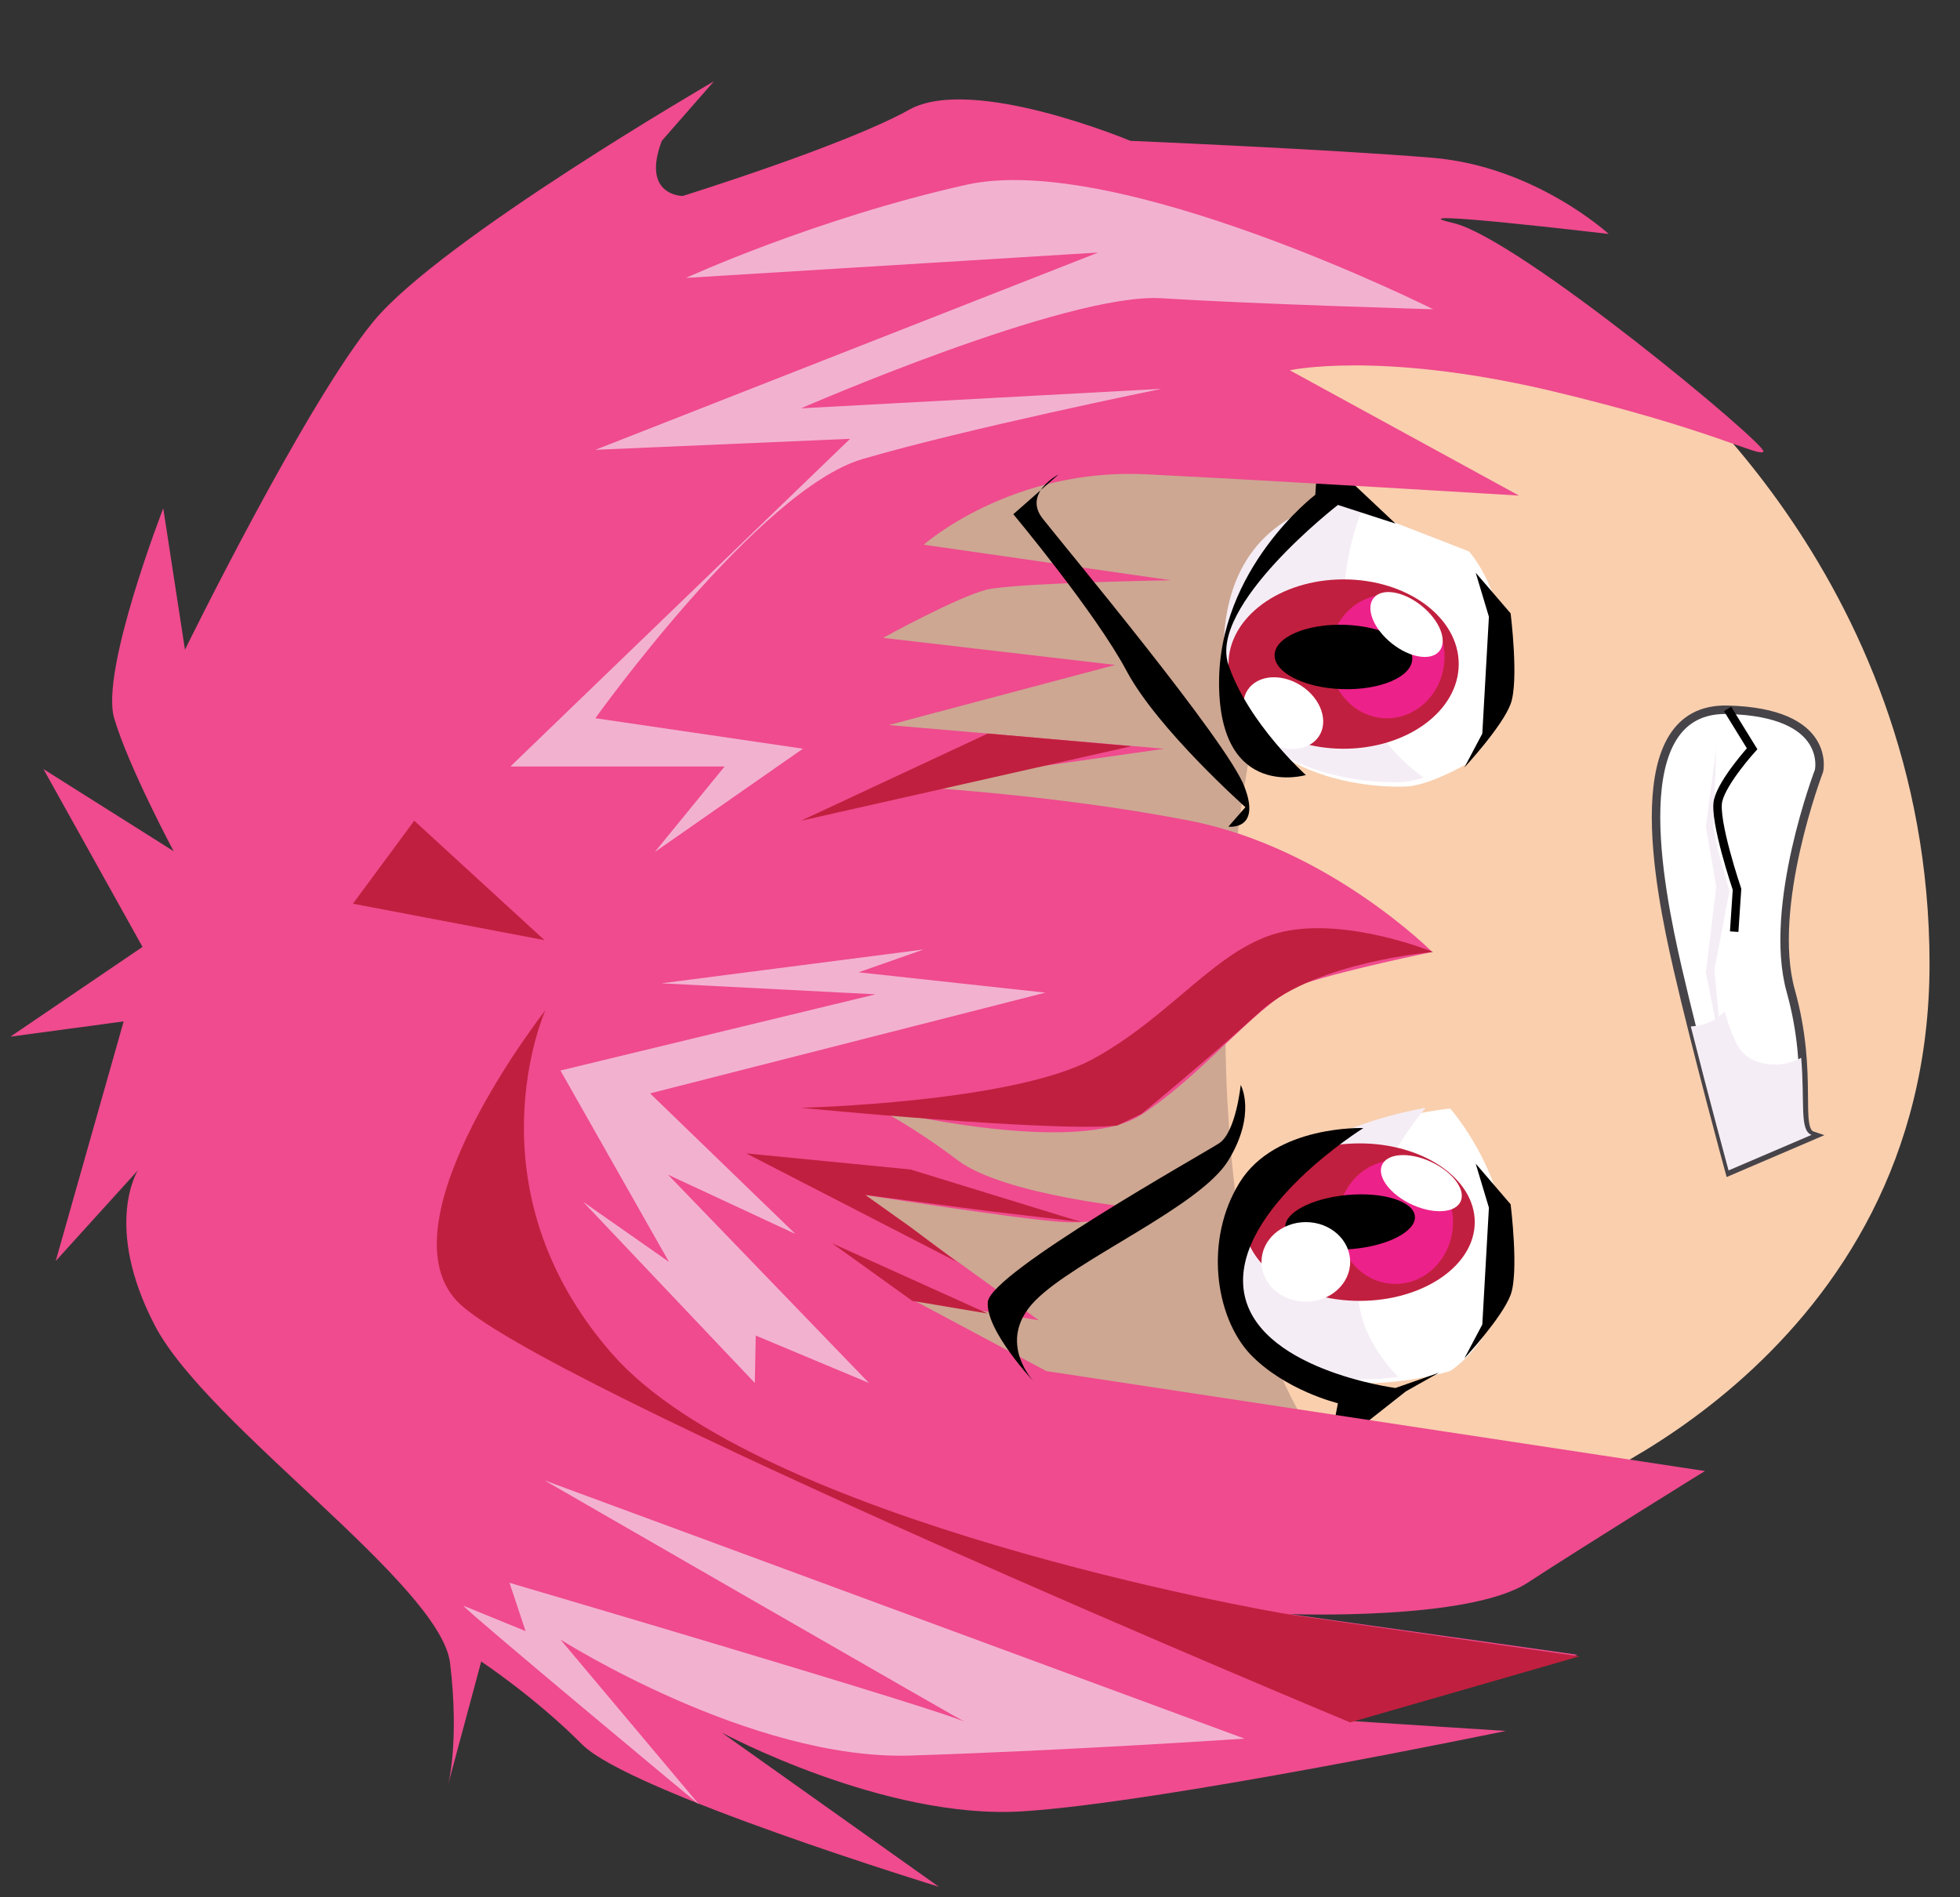 <svg width="94" height="91" viewBox="0 0 94 91" fill="none" xmlns="http://www.w3.org/2000/svg">
<rect x="0" y="0" width="94" height="91" fill="#333333" stroke="none"/>
<g clip-path="url(#clip0_394_1040)">
<path d="M59.71 70.634L74.812 71.656C74.812 71.656 92.539 65.079 92.539 46.234C92.539 27.39 78.675 16.901 78.675 16.901L35.744 18.101C35.744 18.101 22.474 30.901 22.028 44.279C21.632 57.657 35.546 69.79 35.546 69.79L59.71 70.634Z" fill="#F9CFAE"/>
<path d="M58.869 52.895C58.417 44.61 59.503 36.244 61.765 28.243C62.353 26.172 63.032 24.06 63.801 22.029L38.643 22.72C38.643 22.72 26.516 34.416 26.109 46.641C25.747 58.866 38.462 69.953 38.462 69.953L60.498 70.684L64.661 70.969C60.136 66.176 59.231 58.947 58.869 52.895Z" fill="#CDA792"/>
<path d="M86.924 54.474L82.942 56.18C82.942 56.18 81.358 50.372 80.453 46.432C79.548 42.493 77.829 33.923 82.851 34.045C87.874 34.167 87.24 36.969 87.24 36.969C87.24 36.969 84.752 43.468 85.883 47.529C87.014 51.59 86.064 54.19 86.924 54.474Z" fill="white" stroke="#474449" stroke-width="0.406" stroke-miterlimit="10"/>
<path d="M83.307 50.089C83.035 49.561 82.855 49.033 82.719 48.505C82.674 48.546 82.628 48.627 82.538 48.668C82.176 49.033 81.633 49.196 81.09 49.236C81.95 52.648 82.9 56.141 82.9 56.141L86.882 54.435C86.293 54.232 86.565 52.892 86.384 50.739C85.388 51.308 83.805 51.145 83.307 50.089Z" fill="#F5EDF5"/>
<path d="M69.549 65.763C69.549 65.763 60.137 68.687 59.504 61.417C58.87 54.147 69.549 53.172 69.549 53.172C69.549 53.172 72.264 56.218 72.264 60.158C72.264 64.097 69.549 65.763 69.549 65.763Z" fill="white"/>
<path d="M70.408 36.604C70.408 36.604 68.824 37.538 67.693 37.7C66.562 37.863 58.779 37.7 58.96 31.121C59.096 24.542 64.707 24.217 64.707 24.217L70.453 26.45C70.453 26.45 72.354 28.562 71.947 31.73C71.539 34.898 70.408 36.604 70.408 36.604Z" fill="white"/>
<path d="M65.478 63.694C64.256 60.445 66.021 55.937 68.374 53.134C65.704 53.622 58.872 55.409 59.37 61.257C59.777 66.171 64.256 66.415 67.062 66.049C66.383 65.359 65.84 64.547 65.478 63.694Z" fill="#F5EDF5"/>
<path d="M68.282 37.297C67.241 36.566 66.382 35.592 65.748 34.535C64.391 32.221 64.164 29.581 64.617 27.022C64.753 26.128 65.024 25.235 65.341 24.341L64.436 24.017C64.436 24.017 58.87 24.341 58.689 30.921C58.553 37.5 66.291 37.622 67.422 37.5C67.739 37.46 68.01 37.379 68.282 37.297Z" fill="#F5EDF5"/>
<path d="M70.728 58.621C70.728 56.535 68.257 54.844 65.208 54.844C62.159 54.844 59.688 56.535 59.688 58.621C59.688 60.707 62.159 62.398 65.208 62.398C68.257 62.398 70.728 60.707 70.728 58.621Z" fill="#C11F3F"/>
<path d="M69.684 58.621C69.684 56.984 68.449 55.656 66.924 55.656C65.4 55.656 64.164 56.984 64.164 58.621C64.164 60.259 65.4 61.586 66.924 61.586C68.449 61.586 69.684 60.259 69.684 58.621Z" fill="#ED218A"/>
<path d="M67.856 58.325C67.773 57.611 66.316 57.161 64.601 57.32C62.886 57.479 61.562 58.187 61.644 58.901C61.726 59.615 63.183 60.065 64.899 59.906C66.614 59.747 67.938 59.039 67.856 58.325Z" fill="black"/>
<path d="M69.959 31.853C69.959 29.61 67.487 27.791 64.438 27.791C61.389 27.791 58.918 29.61 58.918 31.853C58.918 34.096 61.389 35.914 64.438 35.914C67.487 35.914 69.959 34.096 69.959 31.853Z" fill="#C11F3F"/>
<path d="M64.753 60.529C64.753 59.474 63.801 58.62 62.627 58.62C61.452 58.62 60.5 59.474 60.5 60.529C60.5 61.583 61.452 62.438 62.627 62.438C63.801 62.438 64.753 61.583 64.753 60.529Z" fill="white"/>
<path d="M68.778 55.802C67.761 55.275 66.663 55.272 66.326 55.797C65.988 56.321 66.54 57.174 67.557 57.701C68.574 58.228 69.672 58.23 70.009 57.706C70.347 57.181 69.796 56.329 68.778 55.802Z" fill="white"/>
<path d="M69.278 31.488C69.278 29.851 68.042 28.523 66.518 28.523C64.994 28.523 63.758 29.851 63.758 31.488C63.758 33.126 64.994 34.453 66.518 34.453C68.042 34.453 69.278 33.126 69.278 31.488Z" fill="#ED218A"/>
<path d="M64.493 29.97C62.67 29.911 61.164 30.553 61.13 31.405C61.095 32.257 62.545 32.995 64.368 33.055C66.191 33.114 67.697 32.472 67.731 31.62C67.766 30.768 66.316 30.03 64.493 29.97Z" fill="black"/>
<path d="M68.321 29.18C67.49 28.434 66.43 28.177 65.953 28.605C65.476 29.033 65.763 29.985 66.593 30.73C67.424 31.476 68.484 31.733 68.961 31.305C69.438 30.876 69.151 29.925 68.321 29.18Z" fill="white"/>
<path d="M62.731 33.141C61.9 32.396 60.697 32.267 60.043 32.854C59.389 33.441 59.532 34.521 60.363 35.267C61.193 36.012 62.397 36.141 63.05 35.554C63.704 34.967 63.561 33.887 62.731 33.141Z" fill="white"/>
<path d="M66.925 66.577C66.925 66.577 60.093 65.684 59.64 61.826C59.188 57.967 65.387 54.109 65.387 54.109C65.387 54.109 61.179 53.947 59.459 56.708C57.74 59.47 58.283 63.166 59.957 64.953C61.631 66.699 64.165 67.308 64.165 67.308L63.713 69.664L67.423 66.74L69.007 65.846L66.925 66.577Z" fill="black"/>
<path d="M66.927 25.114L64.166 24.22C64.166 24.22 57.922 29.053 58.918 31.896C59.868 34.699 62.628 37.176 62.628 37.176C62.628 37.176 58.51 38.394 58.465 32.83C58.42 27.266 63.081 23.733 63.081 23.733L63.216 21.621L66.927 25.114Z" fill="black"/>
<path d="M70.231 65.156L71.09 63.532L71.407 57.927L70.773 55.815L72.448 57.765C72.448 57.765 72.855 61.014 72.448 62.11C72.04 63.207 70.231 65.156 70.231 65.156Z" fill="black"/>
<path d="M70.231 36.812L71.09 35.188L71.407 29.583L70.773 27.471L72.448 29.421C72.448 29.421 72.855 32.67 72.448 33.767C72.04 34.863 70.231 36.812 70.231 36.812Z" fill="black"/>
<path d="M41.495 57.319C41.495 57.319 48.962 58.496 50.998 58.618C53.034 58.74 54.753 57.968 54.753 57.968C54.753 57.968 48.192 57.359 45.93 55.653C43.667 53.948 42.084 53.176 42.084 53.176C42.084 53.176 51.586 55.532 54.753 53.46C57.921 51.389 60.5 47.856 62.581 47.165C64.708 46.475 68.69 45.663 68.69 45.663C68.69 45.663 63.713 40.667 57.061 39.367C50.41 38.068 43.26 37.702 43.26 37.702L55.839 35.915L42.627 34.778L53.486 31.894L42.355 30.595C42.355 30.595 45.885 28.645 47.333 28.28C48.781 27.955 56.156 27.833 56.156 27.833L44.301 26.127C44.301 26.127 48.509 22.391 55.07 22.756C61.586 23.081 72.853 23.772 72.853 23.772L61.858 17.761C61.858 17.761 66.066 16.827 74.165 18.695C82.219 20.604 84.346 21.944 84.572 21.66C84.799 21.375 72.853 11.425 69.686 10.694C66.518 9.963 77.152 11.222 77.152 11.222C77.152 11.222 73.622 7.973 68.69 7.567C63.803 7.161 54.21 6.755 54.21 6.755C54.21 6.755 46.654 3.587 43.622 5.252C40.59 6.958 32.74 9.4 32.74 9.4C32.74 9.4 30.74 9.4 31.74 6.755C33.164 5.13 34.24 3.9 34.24 3.9C34.24 3.9 21.179 11.466 17.921 15.405C14.663 19.345 8.871 31.163 8.871 31.163L7.83 24.381C7.83 24.381 4.799 32.179 5.477 34.453C6.156 36.768 8.328 40.829 8.328 40.829L2.084 36.89L6.835 45.419L0.5 49.724L5.93 48.993L2.672 60.486L6.609 56.141C6.609 56.141 4.934 58.781 7.423 63.573C9.912 68.365 21.134 76.001 21.586 79.778C22.038 83.555 21.495 85.586 21.495 85.586L23.079 79.697C23.079 79.697 25.658 81.403 27.921 83.677C30.183 85.951 45.025 90.5 45.025 90.5L34.618 83.108C34.618 83.108 42.401 87.291 49.007 86.885C55.613 86.479 72.219 83.027 72.219 83.027L64.663 82.54L75.658 79.372L61.858 77.422C61.858 77.422 70.455 77.747 73.26 75.92C76.066 74.092 81.767 70.559 81.767 70.559L50.183 65.766L43.713 62.314L49.821 63.329L41.495 57.319Z" fill="#EF4B8E"/>
<path d="M49.639 66.336C49.639 66.336 47.693 64.386 49.639 62.396C51.585 60.406 57.558 57.888 58.915 55.654C60.273 53.421 59.503 52.04 59.503 52.04C59.503 52.04 59.277 54.314 58.463 54.842C57.648 55.37 47.558 61.016 47.377 62.437C47.241 63.818 49.639 66.336 49.639 66.336Z" fill="black"/>
<path d="M58.914 39.651L59.729 38.717C59.729 38.717 55.521 34.98 54.028 32.178C52.534 29.376 48.598 24.665 48.598 24.665L50.77 22.756C50.77 22.756 49.05 23.649 50 24.868C50.951 26.086 58.914 35.63 59.684 37.742C60.498 39.854 58.914 39.651 58.914 39.651Z" fill="black"/>
<path d="M82.31 35.917L81.812 39.653L82.31 42.537L81.812 46.639L82.627 50.781L82.22 46.517L82.944 42.74L82.401 40.831L82.174 39.653L82.31 35.917Z" fill="#F5EDF5"/>
<path d="M82.853 34.006L84.03 35.915C84.03 35.915 82.627 37.458 82.401 38.392C82.175 39.327 83.306 42.657 83.306 42.657L83.17 44.688" fill="white"/>
<path d="M82.853 34.006L84.03 35.915C84.03 35.915 82.627 37.458 82.401 38.392C82.175 39.327 83.306 42.657 83.306 42.657L83.17 44.688" stroke="black" stroke-width="0.406" stroke-miterlimit="10"/>
<path d="M61.946 77.459C60.589 77.256 36.38 72.951 29.367 64.95C22.353 56.949 26.154 48.461 26.154 48.461C26.154 48.461 18.281 58.493 21.901 62.392C25.521 66.29 64.752 82.617 64.752 82.617L75.747 79.449L61.946 77.459Z" fill="#C11F3F"/>
<path d="M53.576 53.99C50.454 54.315 38.418 53.137 38.418 53.137C38.418 53.137 48.599 52.894 52.445 50.782C56.291 48.67 58.418 45.38 61.54 44.69C64.662 43.999 68.735 45.664 68.735 45.664C68.735 45.664 63.169 46.111 60.499 48.467C57.875 50.863 54.753 53.422 54.753 53.422L53.576 53.99Z" fill="#C11F3F"/>
<path d="M54.255 35.793L38.418 39.367L47.377 35.184L54.255 35.793Z" fill="#C11F3F"/>
<path d="M26.111 45.094L19.867 39.367L16.926 43.347L26.111 45.094Z" fill="#C11F3F"/>
<path d="M47.376 63.008L43.756 62.399L39.91 59.637L47.376 63.008Z" fill="#C11F3F"/>
<path d="M43.666 58.858L41.494 57.315L47.377 58.087L51.856 58.615L43.666 56.096L35.793 55.325L45.883 60.523L43.666 58.858Z" fill="#C11F3F"/>
<path d="M36.2 66.336L27.965 57.645L32.083 60.528L26.879 51.349L41.992 47.694L31.721 47.166L44.3 45.542L41.178 46.638L50.137 47.613L31.177 52.446L38.146 59.188L32.037 56.345L41.675 66.336L36.245 64.062L36.2 66.336Z" fill="#F3B1D0"/>
<path d="M31.404 40.867L38.508 35.912L28.553 34.45C28.553 34.45 36.381 23.485 41.358 22.022C46.336 20.56 55.702 18.651 55.702 18.651L38.417 19.586C38.417 19.586 51.177 14.021 55.702 14.306C60.227 14.59 68.734 14.834 68.734 14.834C68.734 14.834 53.575 7.239 46.336 8.864C39.096 10.488 32.897 13.331 32.897 13.331L52.67 12.113L28.553 21.576L40.77 21.048L24.48 36.765H34.752L31.404 40.867Z" fill="#F3B1D0"/>
<path d="M22.219 77.018C22.535 77.424 33.531 86.562 33.531 86.562L26.879 78.643C26.879 78.643 36.02 84.451 43.667 84.207C51.314 83.963 59.685 83.395 59.685 83.395L26.11 71.007C26.11 71.007 47.105 83.11 46.336 82.623C45.567 82.136 24.436 75.922 24.436 75.922L25.205 78.237L22.219 77.018Z" fill="#F3B1D0"/>
</g>
<defs>
<clipPath id="clip0_394_1040">
<rect width="90" height="93" fill="white" transform="matrix(0 -1 1 0 0.5 90.5)"/>
</clipPath>
</defs>
</svg>
